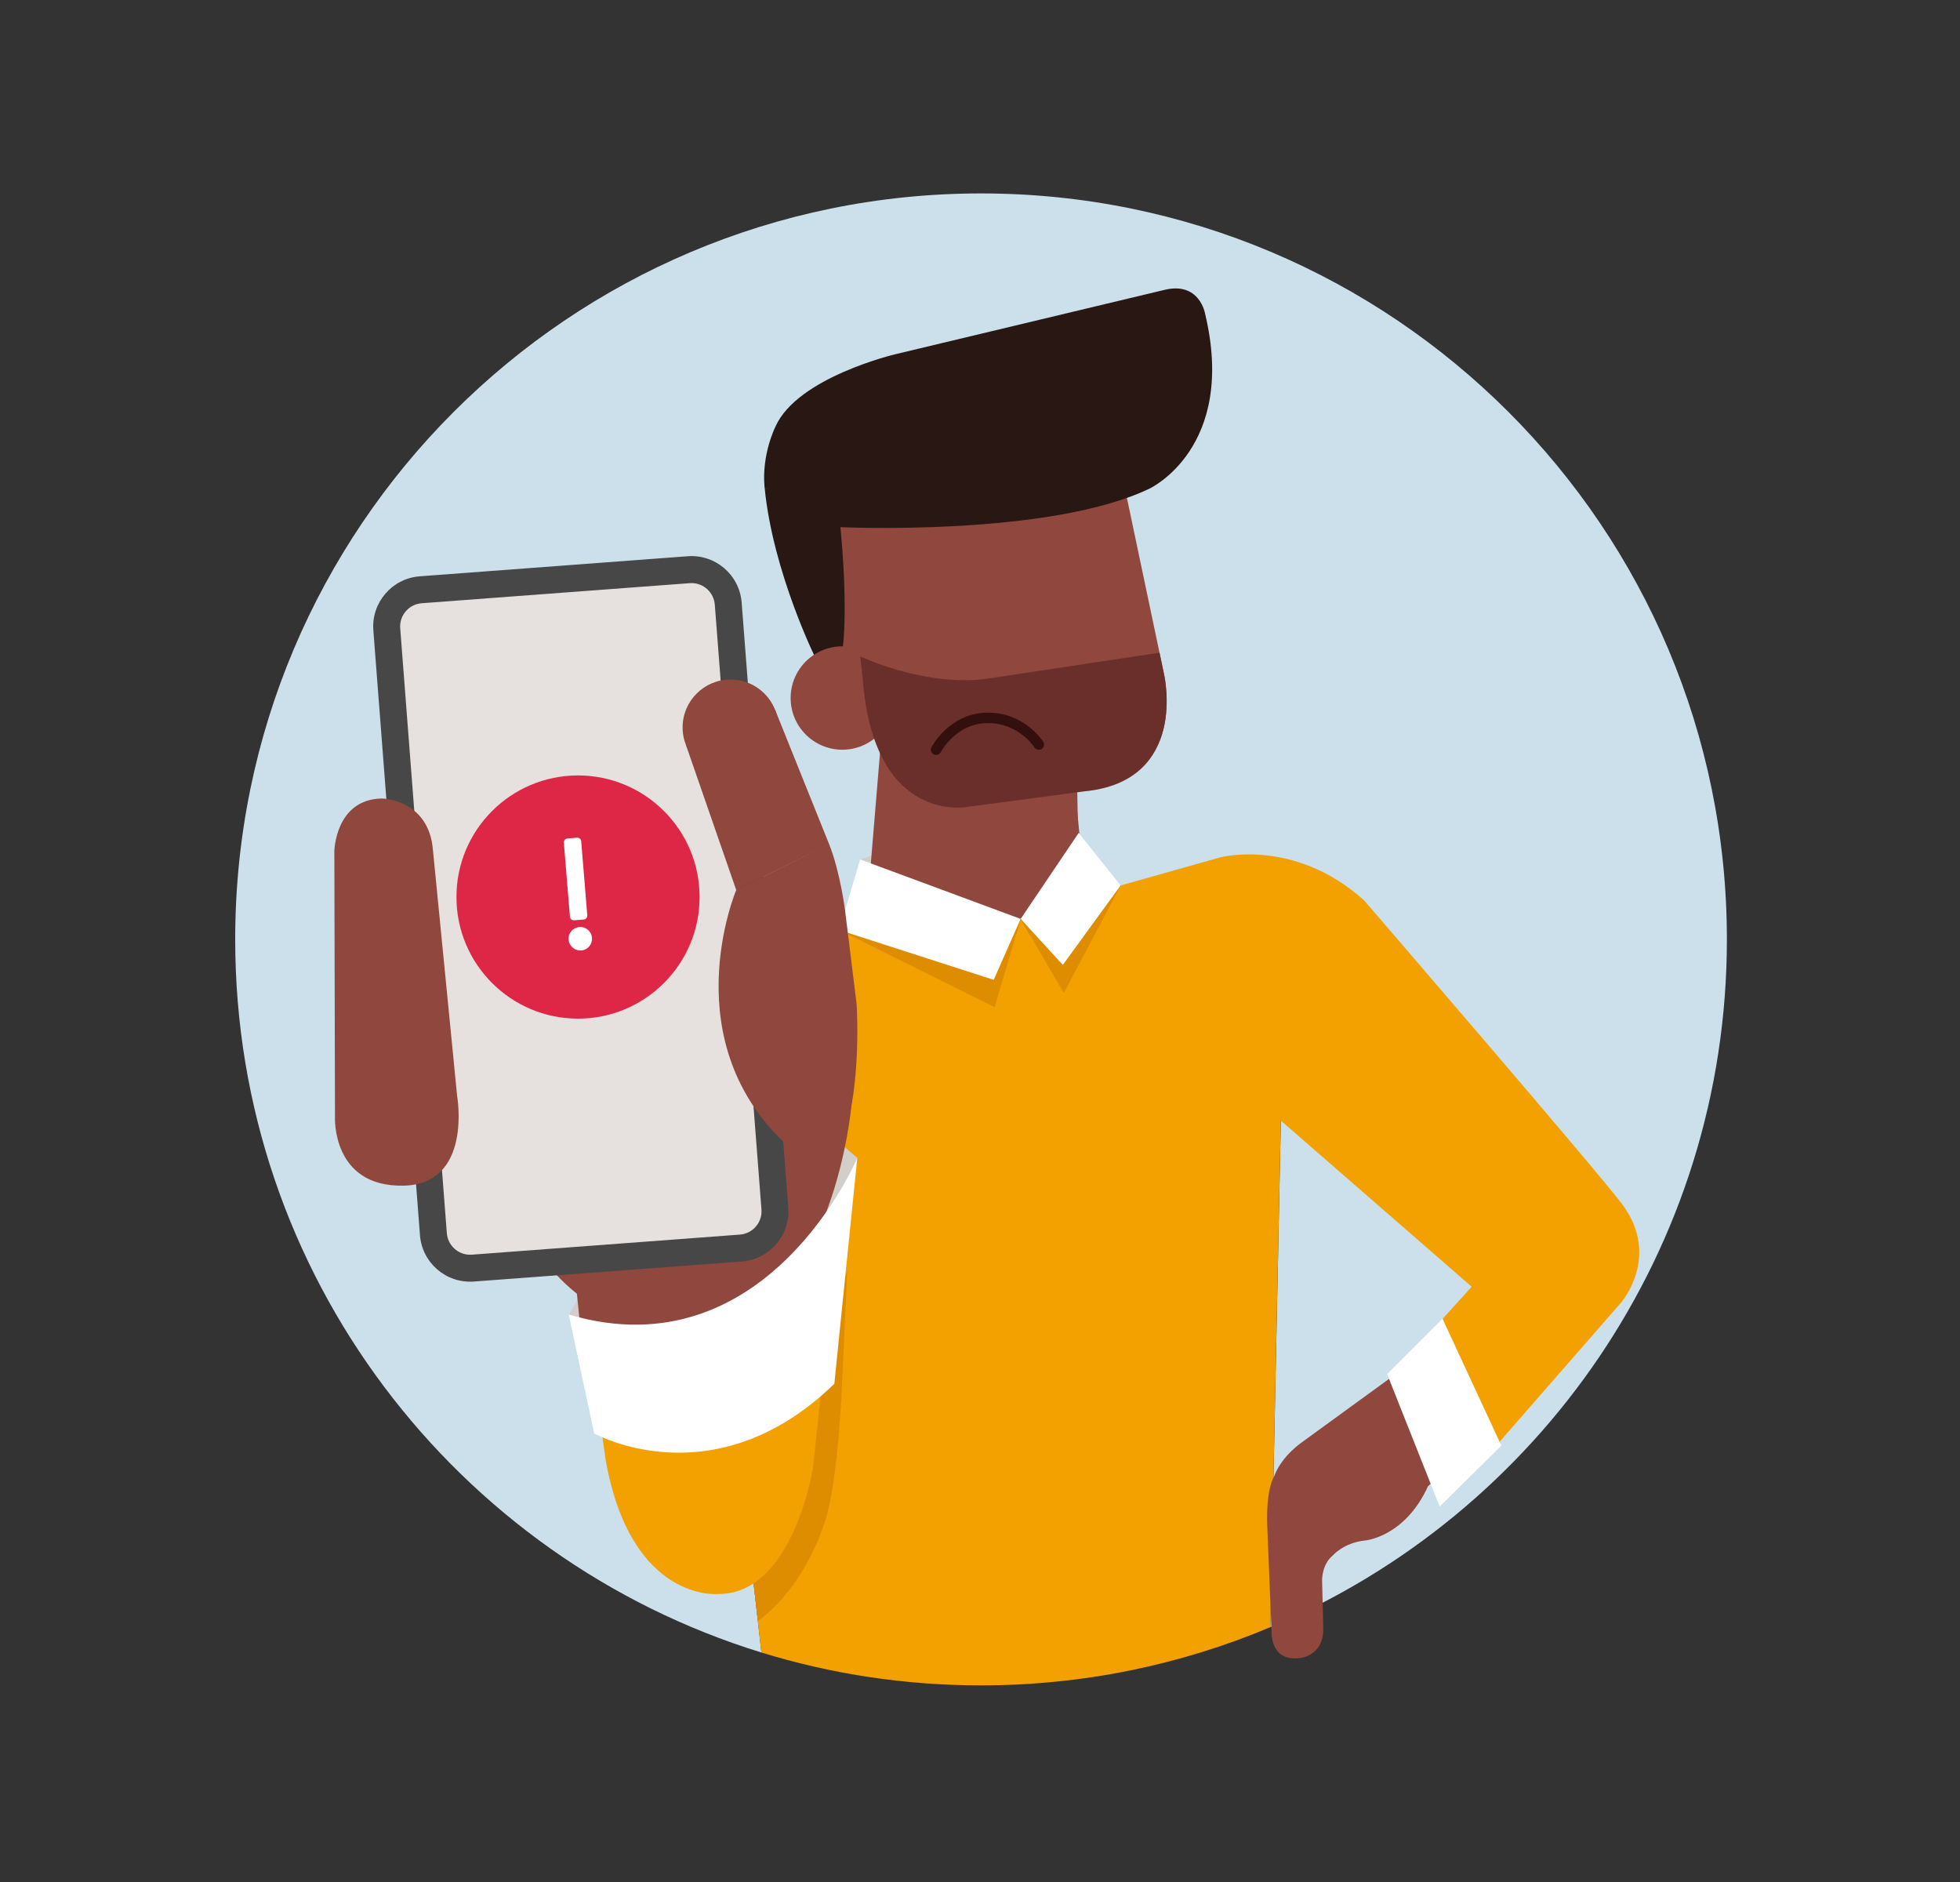 <svg width="375" height="360" viewBox="0 0 375 360" fill="none" xmlns="http://www.w3.org/2000/svg">
<rect x="0" y="0" width="375" height="360" fill="#333333" stroke="none"/>
<g clip-path="url(#clip0_5851_27188)">
<path d="M240.59 310.02C240.39 310.03 240.43 310.03 240.59 310.02V310.02Z" fill="#F2A100"/>
<path d="M330.4 179.7C330.4 100.89 266.51 37 187.7 37C108.89 37 45 100.89 45 179.7C45 243.88 87.37 298.16 145.67 316.1L132.92 201.75C132.92 201.75 128 190.59 138.83 183.33L160.57 177.89L195.29 175.76L214.41 169.37L236.28 173.03C236.28 173.03 247.39 174.01 245.75 181.4L243.06 311.26C294.38 289.64 330.4 238.88 330.4 179.7Z" fill="#CBE0EB"/>
<path d="M236.27 173.02L214.4 169.37L195.28 175.76L160.56 177.89L138.82 183.33C128 190.59 132.91 201.75 132.91 201.75L145.66 316.1C158.95 320.19 173.06 322.39 187.69 322.39C207.32 322.39 226.02 318.42 243.05 311.25L245.74 181.39C247.38 174 236.27 173.01 236.27 173.01V173.02Z" fill="#F2A100"/>
<path d="M206.38 159.32C206.38 159.32 188.12 156.51 164.58 164.39L195.28 175.77L206.38 159.32Z" fill="#D3CEC9"/>
<path d="M169.86 126.01L165.7 176.18L208.51 180.02L203.33 126.57L169.86 126.01Z" fill="#90473D"/>
<path d="M182.09 149.82L206.38 165.32L205.99 145.49L182.09 149.81V149.82Z" fill="#90473D"/>
<path d="M174.96 155.37L208.52 150.88C217.11 149.71 220.13 145.24 221.53 142.44C224.35 136.8 222.74 129.11 222.74 129.11L214.41 89.55C214.41 89.55 209.68 66.23 172.98 81.13C172.98 81.13 143.09 75.27 147.34 99.39L165.79 134.3L174.97 155.35L174.96 155.37Z" fill="#90473D"/>
<path d="M145 310.04L143.08 293.15C143.71 277.85 145.9 245.05 146.91 239.56L150.35 258.02L145.01 310.04H145Z" fill="#B15D90"/>
<path d="M160.57 177.9L190.29 192.66L195.29 175.77L203.53 189.96L214.41 169.38L195.29 175.77L160.57 177.9Z" fill="#DF8D00"/>
<path d="M195.28 175.77L190.12 187.43L160.56 177.9L164.57 164.4L195.27 175.77H195.28Z" fill="white"/>
<path d="M145 310.04L143.08 293.15L162.09 243.13L161.1 264.84C161.1 264.84 160.38 283.4 157.86 290.98C153.25 304.91 145 310.04 145 310.04Z" fill="#DF8D00"/>
<path d="M206.38 159.32L195.28 175.77L203.35 184.57L214.4 169.38L206.38 159.32Z" fill="white"/>
<path d="M113.41 261.52L115.86 279.2C120.75 306.67 137.49 304.91 137.49 304.91C151.85 304.91 155.57 280.59 155.57 280.59L158.08 256.96L113.4 261.53L113.41 261.52Z" fill="#F2A100"/>
<path d="M164.03 221.48L158.65 216.88L156.31 239.14L164.03 221.48Z" fill="#D3CEC9"/>
<path d="M125.04 170.82L129.73 146.98C142.82 147.72 162.85 211.91 162.85 211.91C162.85 211.91 159.5 248.46 137.7 253.93C130.25 255.81 127.73 254.28 127.73 254.28C120.7 254.44 106.85 248.95 100.37 234.64" fill="#90473D"/>
<path d="M141.94 241.3L90.67 245.14C85.37 245.54 80.75 241.56 80.35 236.26L71.43 120.56C71.03 115.26 75.01 110.64 80.31 110.24L131.58 106.4C136.88 106 141.5 109.98 141.9 115.28L150.82 230.98C151.22 236.28 147.24 240.9 141.94 241.3Z" fill="#484747"/>
<path d="M90.01 240.01C87.65 240.05 85.67 238.23 85.49 235.88L76.57 120.17C76.48 118.99 76.86 117.84 77.64 116.93C78.42 116.02 79.5 115.48 80.7 115.39L131.97 111.55C132.06 111.55 132.15 111.54 132.24 111.54C134.6 111.5 136.58 113.32 136.76 115.67L145.69 231.38C145.87 233.83 144.02 235.98 141.56 236.16L90.29 240C90.2 240 90.11 240.01 90.02 240.01H90.01Z" fill="#E6E1DE"/>
<path d="M87.46 209.63L82.84 162.66C82.08 152.85 73.05 152.74 73.05 152.74C64.18 152.9 63.97 162.77 63.97 162.77L64.09 213.61C64.09 213.61 63.39 227.07 77.19 226.8C90.46 226.54 87.46 209.64 87.46 209.64V209.63Z" fill="#90473D"/>
<path d="M139.77 148.32C144.84 148.32 148.94 144.21 148.94 139.15C148.94 134.09 144.83 129.98 139.77 129.98C134.71 129.98 130.6 134.09 130.6 139.15C130.6 144.21 134.71 148.32 139.77 148.32Z" fill="#90473D"/>
<path d="M140.86 170.25L131.26 142.57L148.28 135.73L158.65 161.52L140.86 170.25Z" fill="#90473D"/>
<path d="M108.81 251.44L111.57 246.79L114.33 258.46L108.81 251.44Z" fill="#D3CEC9"/>
<path d="M140.86 170.25C140.86 170.25 128.39 199.61 151.39 219.78L159.34 222.64C165.29 211.97 163.89 192.04 163.89 192.04L161.67 174.05C161.67 174.05 160.74 166.72 158.62 161.45L140.87 170.25H140.86Z" fill="#90473D"/>
<path d="M110.2 245.77L111.74 260.7H123.1L127.27 248.61L110.2 245.77Z" fill="#90473D"/>
<path d="M108.81 251.44L113.68 274.19C113.68 274.19 136.58 287.07 159.63 264.7L164.02 221.49C164.02 221.49 146.79 262.68 108.8 251.45L108.81 251.44Z" fill="white"/>
<path d="M214.4 169.38L233.43 164.01C233.43 164.01 247.6 160.2 260.99 172.23C260.99 172.23 306.17 224.63 310.48 230.51C317.77 240.48 310.14 249.18 310.14 249.18L285.83 277.03L276 252.29L281.57 246.13L241.24 211.03L214.42 169.39L214.4 169.38Z" fill="#F2A100"/>
<path d="M267.07 262.81L249.22 275.79C249.22 275.79 245.19 278.46 243.76 282.45C243.76 282.45 242.24 284.64 242.45 291.61L243.29 312.25C243.29 312.25 243.04 318.02 248.85 317.13C248.85 317.13 253.46 316.73 253.17 311.07L252.95 302.21C252.95 302.21 252.93 299.21 254.99 297.55C254.99 297.55 257.1 295.08 261.2 294.67C261.2 294.67 268.8 294.03 273.23 284.26L279.23 279.14L268.26 262.98L267.08 262.79L267.07 262.81Z" fill="#90473D"/>
<path d="M275.99 252.27L265.4 262.86L275.45 288.18L287.25 276.53L276 252.27H275.99Z" fill="white"/>
<path d="M160.68 99.81C160.68 99.81 162.3 114.23 161.26 123.89L156.17 126.18C156.17 126.18 147.86 109.5 146.29 93.24L160.69 99.81H160.68Z" fill="#281713"/>
<path d="M146.27 93.24L160.78 100.84C160.78 100.84 200.73 102.69 219.96 93.45C219.96 93.45 236.73 85.63 230.55 59.94C230.55 59.94 229.49 53.77 222.71 55.47L171.3 67.76C171.3 67.76 152.56 72.18 148.38 81.58C148.38 81.58 145.68 86.85 146.28 93.24H146.27Z" fill="#281713"/>
<path d="M161.16 143.41C166.62 143.41 171.05 138.98 171.05 133.52C171.05 128.06 166.62 123.63 161.16 123.63C155.7 123.63 151.27 128.06 151.27 133.52C151.27 138.98 155.7 143.41 161.16 143.41Z" fill="#90473D"/>
<path d="M164.58 125.55C164.58 125.55 176.52 131.27 188.38 129.9L221.84 124.85L222.74 129.11C222.74 129.11 227.44 149.48 207.43 151.38L185.41 154.31C185.41 154.31 167.14 158.2 165.04 129.62L164.58 125.54V125.55Z" fill="#6B2F2B"/>
<path d="M179.1 143.41C179.1 143.41 182.2 137.41 188.85 137.32C195.5 137.23 198.75 142.42 198.75 142.42" stroke="#330F0E" stroke-width="2" stroke-miterlimit="10" stroke-linecap="round"/>
<path d="M110.59 194.85C123.436 194.85 133.85 184.436 133.85 171.59C133.85 158.744 123.436 148.33 110.59 148.33C97.744 148.33 87.33 158.744 87.33 171.59C87.33 184.436 97.744 194.85 110.59 194.85Z" fill="#DE2747"/>
<path d="M110.4 160.243L108.556 160.394C108.149 160.428 107.846 160.785 107.879 161.192L109.045 175.365C109.078 175.772 109.435 176.075 109.843 176.041L111.687 175.89C112.094 175.856 112.397 175.499 112.363 175.092L111.198 160.919C111.165 160.512 110.807 160.209 110.4 160.243Z" fill="white"/>
<path d="M111.04 181.81C110.96 181.81 110.89 181.81 110.81 181.8C110.21 181.74 109.67 181.45 109.29 180.99C108.91 180.53 108.73 179.94 108.79 179.34C108.85 178.74 109.14 178.2 109.6 177.83C110.07 177.45 110.66 177.27 111.25 177.33C112.48 177.45 113.39 178.56 113.26 179.79C113.2 180.39 112.91 180.93 112.45 181.31C112.05 181.64 111.55 181.82 111.03 181.82L111.04 181.81Z" fill="white"/>
<path d="M197.52 179.62L195.28 175.77L194.16 179.56L196.18 179.87L197.52 179.62Z" fill="#F2A100"/>
</g>
<defs>
<clipPath id="clip0_5851_27188">
<rect width="285.4" height="285.4" fill="white" transform="translate(45 37)"/>
</clipPath>
</defs>
</svg>
